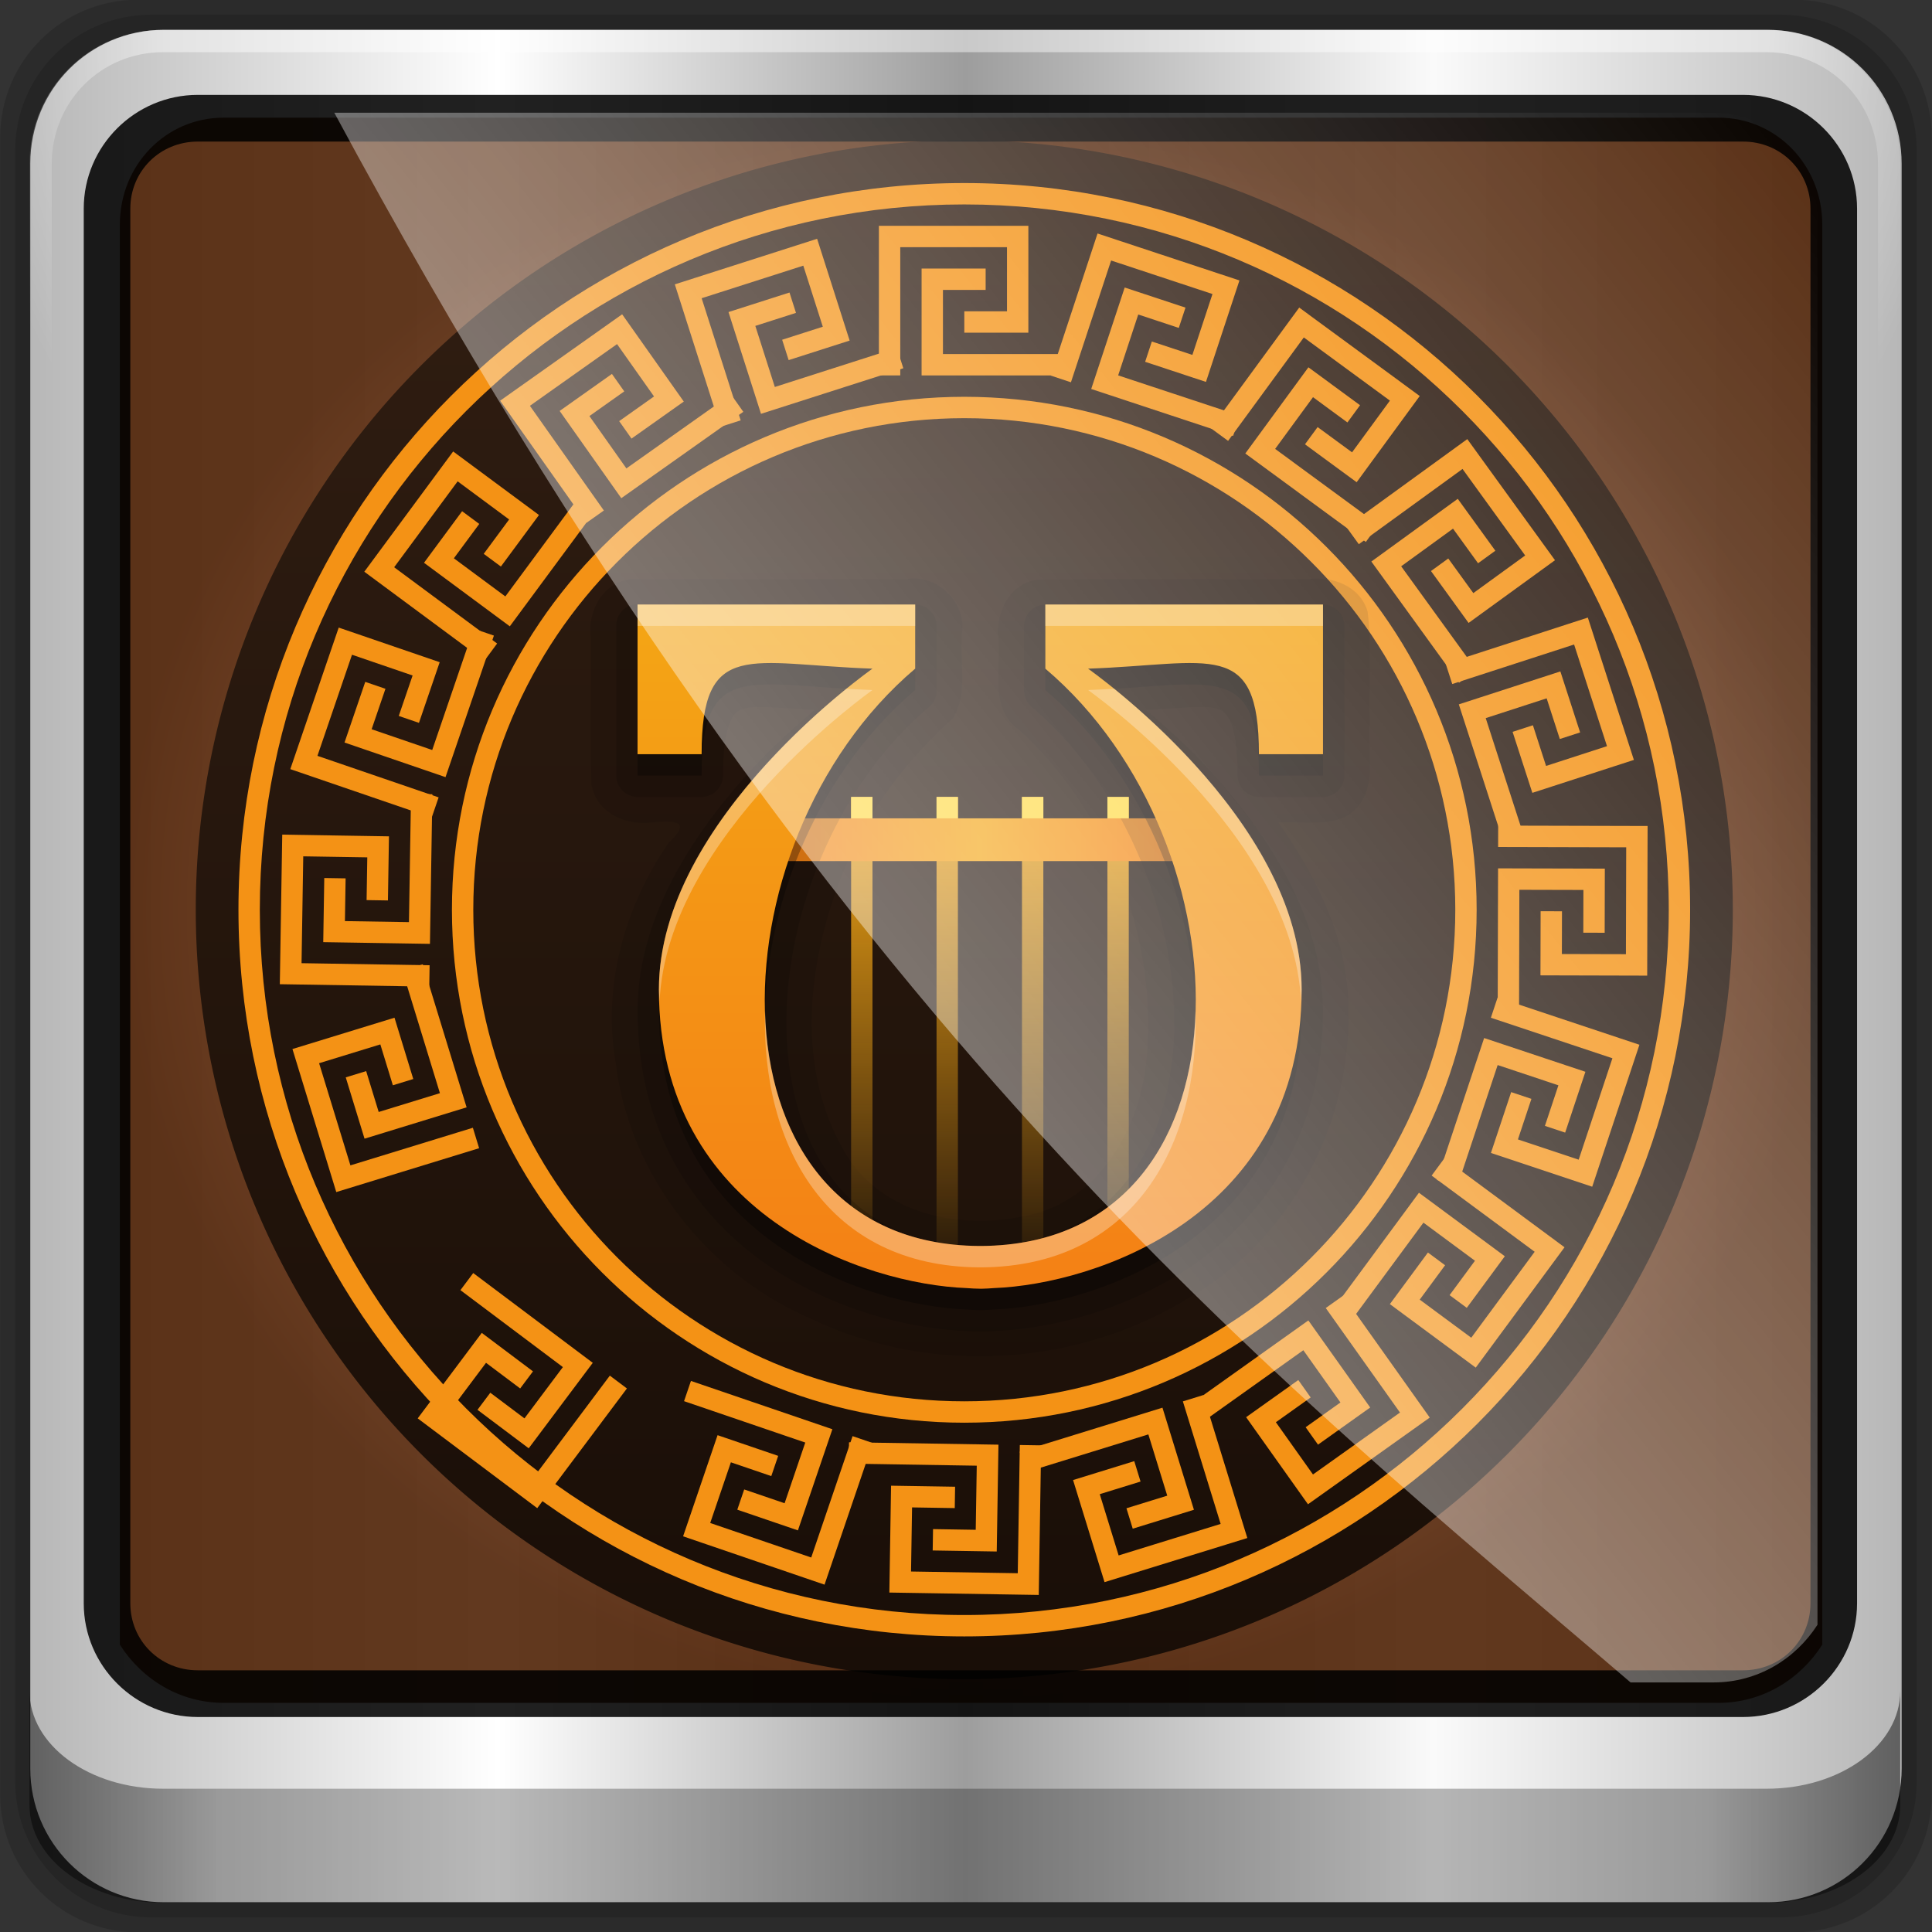 <?xml version="1.0" encoding="UTF-8" standalone="no"?>
<!-- Created with Inkscape (http://www.inkscape.org/) -->

<svg
   xmlns:dc="http://purl.org/dc/elements/1.1/"
   xmlns:cc="http://creativecommons.org/ns#"
   xmlns:rdf="http://www.w3.org/1999/02/22-rdf-syntax-ns#"
   xmlns:svg="http://www.w3.org/2000/svg"
   xmlns="http://www.w3.org/2000/svg"
   xmlns:xlink="http://www.w3.org/1999/xlink"
   xmlns:sodipodi="http://sodipodi.sourceforge.net/DTD/sodipodi-0.dtd"
   xmlns:inkscape="http://www.inkscape.org/namespaces/inkscape"
   width="96"
   height="96"
   id="svg2"
   version="1.1"
   inkscape:version="0.48.5 r10040"
   sodipodi:docname="ritmbox.svg">
  <rect width="100%" height="100%" fill="#333333" stroke="none"/>
  <script
     xlink:href=""
     id="script2985" />
  <defs
     id="defs4">
    <linearGradient
       id="linearGradient13990">
      <stop
         id="stop6113"
         offset="0"
         style="stop-color:#ba6539;stop-opacity:1;" />
      <stop
         style="stop-color:#b36035;stop-opacity:1;"
         offset="0.062"
         id="stop6458" />
      <stop
         style="stop-color:#ac5c31;stop-opacity:1;"
         offset="0.125"
         id="stop6456" />
      <stop
         style="stop-color:#9e532a;stop-opacity:1;"
         offset="0.25"
         id="stop6454" />
      <stop
         style="stop-color:#83411c;stop-opacity:1;"
         offset="0.5"
         id="stop6452" />
      <stop
         style="stop-color:#4c1d00;stop-opacity:1;"
         offset="1"
         id="stop13994" />
    </linearGradient>
    <linearGradient
       inkscape:collect="always"
       xlink:href="#linearGradient6139-0"
       id="linearGradient4098"
       gradientUnits="userSpaceOnUse"
       gradientTransform="matrix(1.135,0,0,1.134,-40.037,-46.788)"
       x1="6"
       y1="47"
       x2="90"
       y2="47" />
    <linearGradient
       id="linearGradient6139-0">
      <stop
         id="stop6141-2"
         offset="0"
         style="stop-color:#b7b7b7;stop-opacity:1;" />
      <stop
         style="stop-color:#ffffff;stop-opacity:1;"
         offset="0.25"
         id="stop6151-0" />
      <stop
         style="stop-color:#9d9d9d;stop-opacity:1;"
         offset="0.5"
         id="stop6147-1" />
      <stop
         id="stop6149-4"
         offset="0.75"
         style="stop-color:#fafafa;stop-opacity:1;" />
      <stop
         id="stop6143-4"
         offset="1"
         style="stop-color:#b7b7b7;stop-opacity:1;" />
    </linearGradient>
    <radialGradient
       inkscape:collect="always"
       xlink:href="#linearGradient4091-0-3-0-7"
       id="radialGradient4102"
       gradientUnits="userSpaceOnUse"
       gradientTransform="matrix(-1.072,0,0,-0.875,199.464,-19.126)"
       cx="48"
       cy="-27"
       fx="48"
       fy="-27"
       r="42" />
    <linearGradient
       id="linearGradient4091-0-3-0-7">
      <stop
         style="stop-color:#ffffff;stop-opacity:1;"
         offset="0"
         id="stop4093-3-6-4-2" />
      <stop
         id="stop4099-6-1-8-3"
         offset="0.8"
         style="stop-color:#ffffff;stop-opacity:1;" />
      <stop
         style="stop-color:#ffffff;stop-opacity:0;"
         offset="1"
         id="stop4095-1-0-7-9" />
    </linearGradient>
    <linearGradient
       inkscape:collect="always"
       xlink:href="#linearGradient3832-0-6-1-1"
       id="linearGradient4104"
       gradientUnits="userSpaceOnUse"
       gradientTransform="matrix(1,0,0,0.731,200,23.097)"
       x1="-94"
       y1="82.984"
       x2="-10.188"
       y2="82.984" />
    <linearGradient
       id="linearGradient3832-0-6-1-1">
      <stop
         style="stop-color:#000000;stop-opacity:1;"
         offset="0"
         id="stop3834-6-3-7-1" />
      <stop
         id="stop3872-2-4"
         offset="0.1"
         style="stop-color:#000000;stop-opacity:0.588;" />
      <stop
         style="stop-color:#000000;stop-opacity:0.588;"
         offset="0.9"
         id="stop3844-6-2-7-6" />
      <stop
         style="stop-color:#000000;stop-opacity:1;"
         offset="1"
         id="stop3836-5-0-2-9" />
    </linearGradient>
    <filter
       id="filter3174-4"
       color-interpolation-filters="sRGB">
      <feGaussianBlur
         stdDeviation="1.71"
         id="feGaussianBlur3176-3" />
    </filter>
    <linearGradient
       gradientUnits="userSpaceOnUse"
       xlink:href="#linearGradient3873-7"
       id="linearGradient3879-8-8"
       y2="48"
       x2="80"
       y1="48"
       x1="16" />
    <linearGradient
       id="linearGradient3873-7">
      <stop
         offset="0"
         style="stop-color:#f0f0f0;stop-opacity:1"
         id="stop3875-0" />
      <stop
         offset="1"
         style="stop-color:#b4b4b4;stop-opacity:1"
         id="stop3877-20-4" />
    </linearGradient>
    <radialGradient
       gradientUnits="userSpaceOnUse"
       xlink:href="#linearGradient3674-5-0"
       id="radialGradient3682-9"
       fy="48"
       fx="48"
       r="32"
       cy="48"
       cx="48" />
    <linearGradient
       id="linearGradient3674-5-0">
      <stop
         offset="0"
         style="stop-color:#ffffff;stop-opacity:1"
         id="stop3676-0-2" />
      <stop
         offset="0.3"
         style="stop-color:#ffffff;stop-opacity:1"
         id="stop3684-9" />
      <stop
         offset="0.9"
         style="stop-color:#f0f0f0;stop-opacity:1"
         id="stop3925-8-3" />
      <stop
         offset="1"
         style="stop-color:#d2d2d2;stop-opacity:1"
         id="stop3678-8-8" />
    </linearGradient>
    <filter
       id="filter3944-7"
       color-interpolation-filters="sRGB">
      <feGaussianBlur
         stdDeviation="0.436"
         id="feGaussianBlur3946-6" />
    </filter>
    <radialGradient
       gradientUnits="userSpaceOnUse"
       xlink:href="#linearGradient3893-7"
       id="radialGradient3901-4"
       fy="46.058"
       fx="48.001"
       r="3"
       cy="46.058"
       cx="48.001" />
    <linearGradient
       id="linearGradient3893-7">
      <stop
         offset="0"
         style="stop-color:#ffffff;stop-opacity:1"
         id="stop3895-3" />
      <stop
         offset="1"
         style="stop-color:#a2a2a2;stop-opacity:1"
         id="stop3897-5" />
    </linearGradient>
    <linearGradient
       gradientTransform="matrix(0,1,-1,0,96,0)"
       gradientUnits="userSpaceOnUse"
       xlink:href="#linearGradient3899-9"
       id="linearGradient3905-4"
       y2="48"
       x2="83"
       y1="48"
       x1="13" />
    <linearGradient
       id="linearGradient3899-9">
      <stop
         offset="0"
         style="stop-color:#ffffff;stop-opacity:1"
         id="stop3901-8" />
      <stop
         offset="0.5"
         style="stop-color:#ffffff;stop-opacity:0.412"
         id="stop3981-6" />
      <stop
         offset="1"
         style="stop-color:#868686;stop-opacity:1"
         id="stop3903-5" />
    </linearGradient>
    <linearGradient
       gradientTransform="matrix(0,1,-1,0,96,0)"
       gradientUnits="userSpaceOnUse"
       xlink:href="#linearGradient3917-6-8"
       id="linearGradient3923-1-6"
       y2="48"
       x2="120"
       y1="48"
       x1="17" />
    <linearGradient
       id="linearGradient3917-6-8">
      <stop
         offset="0"
         style="stop-color:#000000;stop-opacity:1"
         id="stop3919-2" />
      <stop
         offset="1"
         style="stop-color:#000000;stop-opacity:0"
         id="stop3921-7" />
    </linearGradient>
    <linearGradient
       gradientUnits="userSpaceOnUse"
       xlink:href="#linearGradient3983-2"
       id="linearGradient3973-9"
       y2="60"
       x2="53"
       y1="60"
       x1="43" />
    <linearGradient
       id="linearGradient3983-2">
      <stop
         offset="0"
         style="stop-color:#ffffff;stop-opacity:1"
         id="stop3985-6" />
      <stop
         offset="1"
         style="stop-color:#868686;stop-opacity:1"
         id="stop3989-2" />
    </linearGradient>
    <radialGradient
       gradientUnits="userSpaceOnUse"
       xlink:href="#linearGradient3674-5-0"
       id="radialGradient3979-6"
       fy="60"
       fx="48"
       r="5"
       cy="60"
       cx="48" />
    <linearGradient
       id="linearGradient13087">
      <stop
         offset="0"
         style="stop-color:#ffffff;stop-opacity:1"
         id="stop13089" />
      <stop
         offset="0.3"
         style="stop-color:#ffffff;stop-opacity:1"
         id="stop13091" />
      <stop
         offset="0.9"
         style="stop-color:#f0f0f0;stop-opacity:1"
         id="stop13093" />
      <stop
         offset="1"
         style="stop-color:#d2d2d2;stop-opacity:1"
         id="stop13095" />
    </linearGradient>
    <clipPath
       id="clipPath2973-9">
      <rect
         style="fill:url(#linearGradient2977);fill-opacity:1;fill-rule:nonzero;stroke:none"
         id="rect2975-6"
         y="6"
         x="6"
         ry="6"
         rx="6"
         height="84"
         width="84" />
    </clipPath>
    <linearGradient
       inkscape:collect="always"
       xlink:href="#linearGradient12946"
       id="linearGradient12954"
       x1="9.078"
       y1="3.013"
       x2="56.28"
       y2="-34.779"
       gradientUnits="userSpaceOnUse" />
    <linearGradient
       inkscape:collect="always"
       id="linearGradient12946">
      <stop
         style="stop-color:#ffffff;stop-opacity:1;"
         offset="0"
         id="stop12948" />
      <stop
         style="stop-color:#ffffff;stop-opacity:0;"
         offset="1"
         id="stop12950" />
    </linearGradient>
    <linearGradient
       y2="-34.779"
       x2="56.28"
       y1="3.013"
       x1="9.078"
       gradientUnits="userSpaceOnUse"
       id="linearGradient13171"
       xlink:href="#linearGradient12946"
       inkscape:collect="always" />
    <linearGradient
       y2="7.017"
       x2="45.448"
       y1="92.54"
       x1="45.448"
       gradientTransform="matrix(1.006,0,0,0.994,126.286,428.576)"
       gradientUnits="userSpaceOnUse"
       id="linearGradient3504-4"
       xlink:href="#ButtonShadow-51"
       inkscape:collect="always" />
    <linearGradient
       x1="45.448"
       y1="92.54"
       x2="45.448"
       y2="7.017"
       id="ButtonShadow-51"
       gradientUnits="userSpaceOnUse"
       gradientTransform="scale(1.006,0.994)">
      <stop
         id="stop3750-10"
         style="stop-color:#000000;stop-opacity:1"
         offset="0" />
      <stop
         id="stop3752-86"
         style="stop-color:#000000;stop-opacity:0.588"
         offset="1" />
    </linearGradient>
    <filter
       color-interpolation-filters="sRGB"
       id="filter3174-23">
      <feGaussianBlur
         id="feGaussianBlur3176-44"
         stdDeviation="1.71" />
    </filter>
    <filter
       color-interpolation-filters="sRGB"
       inkscape:collect="always"
       id="filter4019">
      <feGaussianBlur
         inkscape:collect="always"
         stdDeviation="16.088"
         id="feGaussianBlur4021" />
    </filter>
    <radialGradient
       r="329.176"
       fy="603.788"
       fx="377.238"
       cy="603.788"
       cx="377.238"
       gradientTransform="matrix(4.8417716e-8,-1.8,0.937,-6.2464348e-8,-188.718,1320.5)"
       gradientUnits="userSpaceOnUse"
       id="radialGradient18426"
       xlink:href="#linearGradient3630"
       inkscape:collect="always" />
    <linearGradient
       id="linearGradient3630">
      <stop
         id="stop3638"
         offset="0"
         style="stop-color:#469ff9;stop-opacity:1" />
      <stop
         style="stop-color:#c2cfdc;stop-opacity:0.498;"
         offset="0.673"
         id="stop3642" />
      <stop
         style="stop-color:#47a0fa;stop-opacity:0;"
         offset="1"
         id="stop3634" />
    </linearGradient>
    <radialGradient
       r="336.143"
       fy="513.244"
       fx="1760.704"
       cy="513.244"
       cx="1760.704"
       gradientTransform="matrix(0.852,1.0562398e-7,0,0.961,-1122.477,348.037)"
       gradientUnits="userSpaceOnUse"
       id="radialGradient18428"
       xlink:href="#linearGradient2427"
       inkscape:collect="always" />
    <linearGradient
       id="linearGradient2427">
      <stop
         style="stop-color:#a6c0ce;stop-opacity:1;"
         offset="0"
         id="stop2429" />
      <stop
         id="stop2433"
         offset="1"
         style="stop-color:#ffffff;stop-opacity:0;" />
    </linearGradient>
    <radialGradient
       r="335.631"
       fy="525.669"
       fx="377.238"
       cy="525.669"
       cx="377.238"
       gradientTransform="matrix(2.014,5.331676e-6,-2.11093e-8,2.218,-382.405,-635.952)"
       gradientUnits="userSpaceOnUse"
       id="radialGradient18430"
       xlink:href="#linearGradient3821"
       inkscape:collect="always" />
    <linearGradient
       id="linearGradient3821">
      <stop
         style="stop-color:#000000;stop-opacity:0;"
         offset="0"
         id="stop3823" />
      <stop
         id="stop3825"
         offset="0.199"
         style="stop-color:#000000;stop-opacity:0;" />
      <stop
         style="stop-color:#000000;stop-opacity:1;"
         offset="1"
         id="stop3827-5" />
    </linearGradient>
    <linearGradient
       y2="331.371"
       x2="377.238"
       y1="139.977"
       x1="377.238"
       gradientUnits="userSpaceOnUse"
       id="linearGradient18432"
       xlink:href="#linearGradient3854"
       inkscape:collect="always" />
    <linearGradient
       id="linearGradient3854">
      <stop
         id="stop3856"
         offset="0"
         style="stop-color:#e4e6e8;stop-opacity:1;" />
      <stop
         style="stop-color:#4f7b8c;stop-opacity:0;"
         offset="1"
         id="stop3858" />
    </linearGradient>
    <radialGradient
       inkscape:collect="always"
       xlink:href="#linearGradient13990"
       id="radialGradient6119"
       cx="148.278"
       cy="43.984"
       fx="148.278"
       fy="43.984"
       r="38.222"
       gradientTransform="matrix(1,0,0,0.93,0,3.078)"
       gradientUnits="userSpaceOnUse" />
    <linearGradient
       gradientUnits="userSpaceOnUse"
       xlink:href="#linearGradient4142"
       id="linearGradient4148"
       y2="64.022"
       x2="48"
       y1="41"
       x1="48"
       gradientTransform="translate(90.639,1.704)" />
    <linearGradient
       id="linearGradient4142">
      <stop
         offset="0"
         style="stop-color:#f4a615;stop-opacity:1"
         id="stop4144" />
      <stop
         offset="1"
         style="stop-color:#f4a615;stop-opacity:0"
         id="stop4146" />
    </linearGradient>
    <linearGradient
       spreadMethod="reflect"
       gradientUnits="userSpaceOnUse"
       xlink:href="#linearGradient4052"
       id="linearGradient4168"
       y2="43"
       x2="58"
       y1="43"
       x1="48"
       gradientTransform="translate(90.639,1.704)" />
    <linearGradient
       id="linearGradient4052">
      <stop
         offset="0"
         style="stop-color:#f4a615;stop-opacity:1"
         id="stop4054" />
      <stop
         offset="1"
         style="stop-color:#f47d15;stop-opacity:1"
         id="stop4056" />
    </linearGradient>
    <linearGradient
       gradientUnits="userSpaceOnUse"
       xlink:href="#linearGradient3677"
       id="linearGradient3683"
       y2="48"
       x2="80"
       y1="48"
       x1="16"
       gradientTransform="matrix(0,-1.194,1.194,0,82.893,103.107)" />
    <linearGradient
       id="linearGradient3677">
      <stop
         offset="0"
         style="stop-color:#190e07;stop-opacity:1"
         id="stop3679" />
      <stop
         offset="1"
         style="stop-color:#311e12;stop-opacity:1"
         id="stop3681" />
    </linearGradient>
    <linearGradient
       gradientUnits="userSpaceOnUse"
       xlink:href="#linearGradient4052"
       id="linearGradient4176"
       y2="67"
       x2="48"
       y1="31.772"
       x1="48"
       gradientTransform="translate(90.639,1.704)" />
    <linearGradient
       id="linearGradient15485">
      <stop
         offset="0"
         style="stop-color:#f4a615;stop-opacity:1"
         id="stop15487" />
      <stop
         offset="1"
         style="stop-color:#f47d15;stop-opacity:1"
         id="stop15489" />
    </linearGradient>
    <linearGradient
       inkscape:collect="always"
       xlink:href="#linearGradient4142"
       id="linearGradient6578"
       gradientUnits="userSpaceOnUse"
       gradientTransform="translate(90.639,1.704)"
       x1="48"
       y1="41"
       x2="48"
       y2="64.022" />
    <linearGradient
       inkscape:collect="always"
       xlink:href="#linearGradient4052"
       id="linearGradient6580"
       gradientUnits="userSpaceOnUse"
       gradientTransform="translate(90.639,1.704)"
       spreadMethod="reflect"
       x1="48"
       y1="43"
       x2="58"
       y2="43" />
    <linearGradient
       inkscape:collect="always"
       xlink:href="#linearGradient4052"
       id="linearGradient6582"
       gradientUnits="userSpaceOnUse"
       gradientTransform="translate(90.639,1.704)"
       x1="48"
       y1="31.772"
       x2="48"
       y2="67" />
    <linearGradient
       inkscape:collect="always"
       xlink:href="#linearGradient3677"
       id="linearGradient6620"
       gradientUnits="userSpaceOnUse"
       gradientTransform="matrix(0,-1.194,1.194,0,82.893,103.107)"
       x1="16"
       y1="48"
       x2="80"
       y2="48" />
    <linearGradient
       inkscape:collect="always"
       xlink:href="#linearGradient4142"
       id="linearGradient6622"
       gradientUnits="userSpaceOnUse"
       gradientTransform="translate(90.639,1.704)"
       x1="48"
       y1="41"
       x2="48"
       y2="64.022" />
    <linearGradient
       inkscape:collect="always"
       xlink:href="#linearGradient4052"
       id="linearGradient6624"
       gradientUnits="userSpaceOnUse"
       gradientTransform="translate(90.639,1.704)"
       spreadMethod="reflect"
       x1="48"
       y1="43"
       x2="58"
       y2="43" />
    <linearGradient
       inkscape:collect="always"
       xlink:href="#linearGradient4052"
       id="linearGradient6626"
       gradientUnits="userSpaceOnUse"
       gradientTransform="translate(90.639,1.704)"
       x1="48"
       y1="31.772"
       x2="48"
       y2="67" />
  </defs>
  <sodipodi:namedview
     id="base"
     pagecolor="#ffffff"
     bordercolor="#666666"
     borderopacity="1.0"
     inkscape:pageopacity="0.0"
     inkscape:pageshadow="2"
     inkscape:zoom="2.9347153"
     inkscape:cx="63.624586"
     inkscape:cy="77.264303"
     inkscape:current-layer="layer4-12"
     showgrid="true"
     inkscape:document-units="px"
     inkscape:grid-bbox="true"
     inkscape:showpageshadow="false"
     gridtolerance="1"
     guidetolerance="1"
     objecttolerance="1"
     inkscape:window-width="1280"
     inkscape:window-height="964"
     inkscape:window-x="0"
     inkscape:window-y="0"
     inkscape:window-maximized="1" />
  <g
     id="layer1"
     inkscape:label="Layer 1"
     inkscape:groupmode="layer"
     transform="translate(0,32)">
    <g
       transform="matrix(0.975,0,0,0.977,33.899,9.657)"
       id="g12958">
      <path
         inkscape:connector-curvature="0"
         id="path3315"
         d="m 55.463,-41.269 -82.003,0 c -3.786,0 -6.834,3.043 -6.834,6.823 l 0,81.88 c 0,3.78 3.048,6.823 6.834,6.823 l 82.003,0 c 3.786,0 6.834,-3.043 6.834,-6.823 l 0,-81.88 c 0,-3.78 -3.048,-6.823 -6.834,-6.823 z"
         style="opacity:0.15;fill:#000000;fill-opacity:1;fill-rule:nonzero;stroke:none;display:inline"
         transform="matrix(1.029,0,0,1.029,-0.42,-0.189)" />
      <path
         style="opacity:0.15;fill:#000000;fill-opacity:1;fill-rule:nonzero;stroke:none;display:inline"
         d="m 54.822,-40.522 -80.722,0 c -3.727,0 -6.727,2.996 -6.727,6.717 l 0,80.6 c 0,3.721 3,6.717 6.727,6.717 l 80.722,0 c 3.727,0 6.727,-2.996 6.727,-6.717 l 0,-80.6 c 0,-3.721 -3,-6.717 -6.727,-6.717 z"
         id="path4112"
         inkscape:connector-curvature="0"
         transform="matrix(1.029,0,0,1.029,-0.42,-0.189)" />
      <path
         inkscape:connector-curvature="0"
         id="rect4251-1"
         d="m 55.334,-41.119 -81.747,0 c -3.774,0 -6.812,3.034 -6.812,6.802 l 0,81.624 c 0,3.768 3.038,6.802 6.812,6.802 l 81.747,0 c 3.774,0 6.812,-3.034 6.812,-6.802 l 0,-81.624 c 0,-3.768 -3.038,-6.802 -6.812,-6.802 z"
         style="fill:url(#linearGradient4098);fill-opacity:1;fill-rule:nonzero;stroke:none;display:inline" />
      <g
         transform="matrix(1.135,0,0,1.134,-153.575,-46.221)"
         id="g3272">
        <path
           style="opacity:0.88;fill:url(#radialGradient6119);fill-opacity:1;fill-rule:nonzero;stroke:none;display:inline"
           d="m 114.717,8.437 c -2.598,0 -4.661,2.125 -4.661,4.802 l 0,19.897 0,6.722 0,37.063 c 0.998,1.564 2.701,2.611 4.661,2.611 l 3.729,0 59.664,0 3.729,0 c 1.961,0 3.663,-1.047 4.661,-2.611 l 0,-37.063 0,-6.722 0,-19.897 c 0,-2.677 -2.063,-4.802 -4.661,-4.802 z"
           id="path3400-6"
           inkscape:connector-curvature="0"
           sodipodi:nodetypes="sscccsccscccsss" />
        <path
           style="opacity:0.45;fill:url(#radialGradient4102);fill-opacity:1;fill-rule:nonzero;stroke:none;display:inline"
           d="m 112,4.5 c -3.324,0 -6,2.676 -6,6 l 0,15 1,0 0,-15 c 0,-2.787 2.213,-5 5,-5 l 72,0 c 2.787,0 5,2.213 5,5 l 0,15 1,0 0,-15 c 0,-3.324 -2.676,-6 -6,-6 l -72,0 z"
           id="path4236-5"
           inkscape:connector-curvature="0" />
        <path
           inkscape:connector-curvature="0"
           id="path4242-5"
           d="m 106,78.998 0,0.731 0,0.731 0,0.731 0,1.462 0,1.462 C 106,86.544 108.676,88.5 112,88.5 l 72,0 c 3.324,0 6,-1.956 6,-4.385 l 0,-1.462 0,-1.462 0,-0.731 0,-0.731 0,-0.731 c 0,2.429 -2.676,4.385 -6,4.385 l -72,0 c -3.324,0 -6,-1.956 -6,-4.385 z"
           style="opacity:0.47;fill:url(#linearGradient4104);fill-opacity:1;fill-rule:nonzero;stroke:none" />
        <g
           style="display:inline"
           id="layer4-12"
           transform="matrix(0.903,0,0,0.903,23.387,0.642)">
          <g
             id="g6584"
             transform="translate(-2.245,2.187)">
            <path
               inkscape:connector-curvature="0"
               d="m 140.215,7.57 a 38.215,38.215 0 0 1 0,76.43 38.215,38.215 0 1 1 0,-76.43 z"
               id="path3675"
               style="color:#000000;fill:url(#linearGradient6620);fill-opacity:1;fill-rule:nonzero;stroke:none;stroke-width:1;marker:none;visibility:visible;display:inline;overflow:visible;enable-background:accumulate" />
            <path
               d="m 140.215,9.693 c -19.933,0 -36.092,16.159 -36.092,36.092 0,19.933 16.159,36.092 36.092,36.092 19.933,0 36.092,-16.159 36.092,-36.092 0,-19.933 -16.159,-36.092 -36.092,-36.092 z m 0,1.062 c 19.347,0 35.03,15.684 35.03,35.03 0,19.347 -15.684,35.03 -35.03,35.03 -19.347,0 -35.03,-15.684 -35.03,-35.03 0,-19.347 15.684,-35.03 35.03,-35.03 z"
               inkscape:connector-curvature="0"
               id="path3685"
               style="color:#000000;fill:#f49215;fill-opacity:1;fill-rule:nonzero;stroke:none;stroke-width:1;marker:none;visibility:visible;display:inline;overflow:visible;enable-background:accumulate" />
            <path
               d="m 135.969,11.816 0,1.062 0,6.369 1.062,0 0,-6.369 5.308,0 0,3.185 -2.123,0 0,1.062 3.185,0 0,-1.062 0,-4.246 -1.062,0 -5.308,0 -1.062,0 z m 2.123,2.123 0,1.062 0,3.185 0,1.062 7.431,0 0,-1.062 -6.369,0 0,-3.185 2.123,0 0,-1.062 -3.185,0 z"
               inkscape:connector-curvature="0"
               id="rect3697"
               style="color:#000000;fill:#f49215;fill-opacity:1;fill-rule:nonzero;stroke:none;stroke-width:1;marker:none;visibility:visible;display:inline;overflow:visible;enable-background:accumulate" />
            <path
               d="m 146.841,12.199 -0.333,1.008 -1.998,6.048 1.008,0.333 1.998,-6.048 5.04,1.665 -0.999,3.024 -2.016,-0.666 -0.333,1.008 3.024,0.999 0.333,-1.008 1.332,-4.032 -1.008,-0.333 -5.04,-1.665 -1.008,-0.333 z m 1.35,2.682 -0.333,1.008 -0.999,3.024 -0.333,1.008 7.055,2.331 0.333,-1.008 -6.048,-1.998 0.999,-3.024 2.016,0.666 0.333,-1.008 -3.024,-0.999 z"
               inkscape:connector-curvature="0"
               id="path3714"
               style="color:#000000;fill:#f49215;fill-opacity:1;fill-rule:nonzero;stroke:none;stroke-width:1;marker:none;visibility:visible;display:inline;overflow:visible;enable-background:accumulate" />
            <path
               d="m 156.87,15.877 -0.628,0.856 -3.765,5.137 0.856,0.628 3.765,-5.137 4.281,3.138 -1.883,2.569 -1.712,-1.255 -0.628,0.856 2.569,1.883 0.627,-0.856 2.51,-3.425 -0.856,-0.628 -4.281,-3.138 -0.856,-0.628 z m 0.457,2.967 -0.628,0.856 -1.883,2.569 -0.627,0.856 5.993,4.393 0.627,-0.856 -5.137,-3.765 1.883,-2.569 1.712,1.255 0.627,-0.856 -2.569,-1.883 z"
               inkscape:connector-curvature="0"
               id="path3716"
               style="color:#000000;fill:#f49215;fill-opacity:1;fill-rule:nonzero;stroke:none;stroke-width:1;marker:none;visibility:visible;display:inline;overflow:visible;enable-background:accumulate" />
            <path
               d="m 165.226,22.411 -0.859,0.623 -5.157,3.738 0.623,0.859 5.157,-3.738 3.115,4.297 -2.578,1.869 -1.246,-1.719 -0.859,0.623 1.869,2.578 0.859,-0.623 3.438,-2.492 -0.623,-0.859 -3.115,-4.297 -0.623,-0.859 z m -0.473,2.965 -0.859,0.623 -2.578,1.869 -0.859,0.623 4.361,6.016 0.859,-0.623 -3.738,-5.157 2.578,-1.869 1.246,1.719 0.859,-0.623 -1.869,-2.578 z"
               inkscape:connector-curvature="0"
               id="path3718"
               style="color:#000000;fill:#f49215;fill-opacity:1;fill-rule:nonzero;stroke:none;stroke-width:1;marker:none;visibility:visible;display:inline;overflow:visible;enable-background:accumulate" />
            <path
               d="m 171.221,31.275 -1.01,0.327 -6.059,1.963 0.327,1.01 6.059,-1.963 1.636,5.049 -3.03,0.982 -0.654,-2.02 -1.01,0.327 0.982,3.03 1.01,-0.327 4.039,-1.309 -0.327,-1.01 -1.636,-5.049 -0.327,-1.01 z m -1.365,2.674 -1.01,0.327 -3.03,0.982 -1.01,0.327 2.29,7.069 1.01,-0.327 -1.963,-6.059 3.03,-0.982 0.654,2.02 1.01,-0.327 -0.982,-3.03 z"
               inkscape:connector-curvature="0"
               id="path3720"
               style="color:#000000;fill:#f49215;fill-opacity:1;fill-rule:nonzero;stroke:none;stroke-width:1;marker:none;visibility:visible;display:inline;overflow:visible;enable-background:accumulate" />
            <path
               d="m 174.194,41.626 -1.062,-0.003 -6.369,-0.016 -0.003,1.062 6.369,0.016 -0.014,5.308 -3.185,-0.008 0.005,-2.123 -1.062,-0.003 -0.008,3.185 1.062,0.003 4.246,0.011 0.003,-1.062 0.014,-5.308 0.003,-1.062 z m -2.128,2.118 -1.062,-0.003 -3.185,-0.008 -1.062,-0.003 -0.019,7.431 1.062,0.003 0.016,-6.369 3.185,0.008 -0.005,2.123 1.062,0.003 0.008,-3.185 z"
               inkscape:connector-curvature="0"
               id="path3722"
               style="color:#000000;fill:#f49215;fill-opacity:1;fill-rule:nonzero;stroke:none;stroke-width:1;marker:none;visibility:visible;display:inline;overflow:visible;enable-background:accumulate" />
            <path
               d="m 173.785,52.491 -1.007,-0.335 -6.043,-2.013 -0.335,1.007 6.043,2.013 -1.677,5.036 -3.021,-1.006 0.671,-2.014 -1.007,-0.335 -1.006,3.021 1.007,0.335 4.029,1.342 0.335,-1.007 1.677,-5.036 0.335,-1.007 z m -2.685,1.343 -1.007,-0.335 -3.021,-1.006 -1.007,-0.335 -2.348,7.05 1.007,0.335 2.013,-6.043 3.021,1.006 -0.671,2.014 1.007,0.335 1.006,-3.021 z"
               inkscape:connector-curvature="0"
               id="path3724"
               style="color:#000000;fill:#f49215;fill-opacity:1;fill-rule:nonzero;stroke:none;stroke-width:1;marker:none;visibility:visible;display:inline;overflow:visible;enable-background:accumulate" />
            <path
               d="m 170.062,62.55 -0.854,-0.631 -5.123,-3.784 -0.631,0.854 5.123,3.784 -3.153,4.269 -2.562,-1.892 1.261,-1.708 -0.854,-0.631 -1.892,2.562 0.854,0.631 3.416,2.523 0.631,-0.854 3.153,-4.269 0.631,-0.854 z m -2.969,0.446 -0.854,-0.631 -2.562,-1.892 -0.854,-0.631 -4.415,5.977 0.854,0.631 3.784,-5.123 2.562,1.892 -1.261,1.708 0.854,0.631 1.892,-2.562 z"
               inkscape:connector-curvature="0"
               id="path3726"
               style="color:#000000;fill:#f49215;fill-opacity:1;fill-rule:nonzero;stroke:none;stroke-width:1;marker:none;visibility:visible;display:inline;overflow:visible;enable-background:accumulate" />
            <path
               d="m 163.36,71.008 -0.615,-0.865 -3.691,-5.191 -0.865,0.615 3.691,5.191 -4.326,3.076 -1.845,-2.595 1.73,-1.23 -0.615,-0.865 -2.595,1.845 0.615,0.865 2.461,3.46 0.865,-0.615 4.326,-3.076 0.865,-0.615 z m -2.961,-0.5 -0.615,-0.865 -1.845,-2.595 -0.615,-0.865 -6.056,4.306 0.615,0.865 5.191,-3.691 1.845,2.595 -1.73,1.23 0.615,0.865 2.595,-1.845 z"
               inkscape:connector-curvature="0"
               id="path3728"
               style="color:#000000;fill:#f49215;fill-opacity:1;fill-rule:nonzero;stroke:none;stroke-width:1;marker:none;visibility:visible;display:inline;overflow:visible;enable-background:accumulate" />
            <path
               d="m 154.289,76.991 -0.313,-1.014 -1.878,-6.086 -1.014,0.313 1.878,6.086 -5.072,1.565 -0.939,-3.043 2.029,-0.626 -0.313,-1.014 -3.043,0.939 0.313,1.014 1.252,4.057 1.014,-0.313 5.072,-1.565 1.014,-0.313 z m -2.655,-1.403 -0.313,-1.014 -0.939,-3.043 -0.313,-1.014 -7.1,2.191 0.313,1.014 6.086,-1.878 0.939,3.043 -2.029,0.626 0.313,1.014 3.043,-0.939 z"
               inkscape:connector-curvature="0"
               id="path3730"
               style="color:#000000;fill:#f49215;fill-opacity:1;fill-rule:nonzero;stroke:none;stroke-width:1;marker:none;visibility:visible;display:inline;overflow:visible;enable-background:accumulate" />
            <path
               d="m 143.918,79.817 0.017,-1.061 0.102,-6.368 -1.061,-0.017 -0.102,6.368 -5.307,-0.085 0.051,-3.184 2.123,0.034 0.017,-1.061 -3.184,-0.051 -0.017,1.061 -0.068,4.246 1.061,0.017 5.307,0.085 1.061,0.017 z m -2.089,-2.157 0.017,-1.061 0.051,-3.184 0.017,-1.061 -7.43,-0.119 -0.017,1.061 6.368,0.102 -0.051,3.184 -2.123,-0.034 -0.017,1.061 3.184,0.051 z"
               inkscape:connector-curvature="0"
               id="path3732"
               style="color:#000000;fill:#f49215;fill-opacity:1;fill-rule:nonzero;stroke:none;stroke-width:1;marker:none;visibility:visible;display:inline;overflow:visible;enable-background:accumulate" />
            <path
               d="m 133.266,79.306 0.343,-1.005 2.056,-6.028 -1.005,-0.343 -2.056,6.028 -5.023,-1.714 1.028,-3.014 2.009,0.685 0.343,-1.005 -3.014,-1.028 -0.343,1.005 -1.371,4.019 1.005,0.343 5.023,1.714 1.005,0.343 z m -1.324,-2.695 0.343,-1.005 1.028,-3.014 0.343,-1.005 -7.033,-2.399 -0.343,1.005 6.028,2.056 -1.028,3.014 -2.009,-0.685 -0.343,1.005 3.014,1.028 z"
               inkscape:connector-curvature="0"
               id="path3734"
               style="color:#000000;fill:#f49215;fill-opacity:1;fill-rule:nonzero;stroke:none;stroke-width:1;marker:none;visibility:visible;display:inline;overflow:visible;enable-background:accumulate" />
            <path
               d="m 118.98,75.506 0.637,-0.849 3.822,-5.095 -0.849,-0.637 -3.822,5.095 -4.246,-3.185 1.911,-2.547 1.698,1.274 0.637,-0.849 -2.547,-1.911 -0.637,0.849 -2.548,3.397 0.849,0.637 4.246,3.185 0.849,0.637 z m -0.424,-2.972 0.637,-0.849 1.911,-2.547 0.637,-0.849 -5.944,-4.459 -0.637,0.849 5.095,3.822 -1.911,2.547 -1.698,-1.274 -0.637,0.849 2.547,1.911 z"
               inkscape:connector-curvature="0"
               id="path3736"
               style="color:#000000;fill:#f49215;fill-opacity:1;fill-rule:nonzero;stroke:none;stroke-width:1;marker:none;visibility:visible;display:inline;overflow:visible;enable-background:accumulate" />
            <path
               d="m 108.986,59.808 1.015,-0.311 6.089,-1.868 -0.311,-1.015 -6.089,1.868 -1.557,-5.074 3.045,-0.934 0.623,2.03 1.015,-0.311 -0.934,-3.045 -1.015,0.311 -4.059,1.245 0.311,1.015 1.557,5.074 0.311,1.015 z m 1.407,-2.652 1.015,-0.311 3.045,-0.934 1.015,-0.311 -2.18,-7.104 -1.015,0.311 1.868,6.089 -3.045,0.934 -0.623,-2.03 -1.015,0.311 0.934,3.044 z"
               inkscape:connector-curvature="0"
               id="path3740"
               style="color:#000000;fill:#f49215;fill-opacity:1;fill-rule:nonzero;stroke:none;stroke-width:1;marker:none;visibility:visible;display:inline;overflow:visible;enable-background:accumulate" />
            <path
               d="m 106.182,49.484 1.061,0.017 6.368,0.103 0.017,-1.061 -6.368,-0.103 0.085,-5.307 3.184,0.051 -0.034,2.123 1.061,0.017 0.051,-3.184 -1.061,-0.017 -4.246,-0.068 -0.017,1.061 -0.086,5.307 -0.017,1.061 z m 2.157,-2.089 1.061,0.017 3.184,0.051 1.061,0.017 0.12,-7.43 -1.061,-0.017 -0.103,6.368 -3.184,-0.051 0.034,-2.123 -1.061,-0.017 -0.051,3.184 z"
               inkscape:connector-curvature="0"
               id="path3742"
               style="color:#000000;fill:#f49215;fill-opacity:1;fill-rule:nonzero;stroke:none;stroke-width:1;marker:none;visibility:visible;display:inline;overflow:visible;enable-background:accumulate" />
            <path
               d="m 106.702,38.802 1.004,0.344 6.026,2.063 0.344,-1.004 -6.026,-2.063 1.719,-5.022 3.013,1.031 -0.688,2.009 1.004,0.344 1.031,-3.013 -1.004,-0.344 -4.017,-1.375 -0.344,1.004 -1.719,5.022 -0.344,1.004 z m 2.696,-1.321 1.004,0.344 3.013,1.031 1.004,0.344 2.406,-7.03 -1.004,-0.344 -2.063,6.026 -3.013,-1.031 0.687,-2.009 -1.004,-0.344 -1.031,3.013 z"
               inkscape:connector-curvature="0"
               id="path3744"
               style="color:#000000;fill:#f49215;fill-opacity:1;fill-rule:nonzero;stroke:none;stroke-width:1;marker:none;visibility:visible;display:inline;overflow:visible;enable-background:accumulate" />
            <path
               d="m 110.381,28.997 0.853,0.631 5.12,3.788 0.631,-0.853 -5.12,-3.788 3.157,-4.267 2.56,1.894 -1.263,1.707 0.853,0.631 1.894,-2.56 -0.853,-0.631 -3.414,-2.525 -0.631,0.853 -3.156,4.267 -0.631,0.853 z m 2.969,-0.444 0.853,0.631 2.56,1.894 0.853,0.631 4.419,-5.974 -0.853,-0.631 -3.788,5.12 -2.56,-1.894 1.263,-1.707 -0.853,-0.631 -1.894,2.56 z"
               inkscape:connector-curvature="0"
               id="path3746"
               style="color:#000000;fill:#f49215;fill-opacity:1;fill-rule:nonzero;stroke:none;stroke-width:1;marker:none;visibility:visible;display:inline;overflow:visible;enable-background:accumulate" />
            <path
               d="m 117.135,20.503 0.613,0.867 3.678,5.2 0.867,-0.613 -3.678,-5.2 4.333,-3.065 1.839,2.6 -1.733,1.226 0.613,0.867 2.6,-1.839 -0.613,-0.867 -2.452,-3.467 -0.867,0.613 -4.333,3.065 -0.867,0.613 z m 2.959,0.508 0.613,0.867 1.839,2.6 0.613,0.867 6.067,-4.29 -0.613,-0.867 -5.2,3.678 -1.839,-2.6 1.733,-1.226 -0.613,-0.867 -2.6,1.839 z"
               inkscape:connector-curvature="0"
               id="path3748"
               style="color:#000000;fill:#f49215;fill-opacity:1;fill-rule:nonzero;stroke:none;stroke-width:1;marker:none;visibility:visible;display:inline;overflow:visible;enable-background:accumulate" />
            <path
               d="m 125.821,14.725 0.323,1.011 1.941,6.066 1.011,-0.323 -1.941,-6.066 5.055,-1.617 0.97,3.033 -2.022,0.647 0.323,1.011 3.033,-0.97 -0.323,-1.011 -1.294,-4.044 -1.011,0.323 -5.055,1.617 -1.011,0.323 z m 2.669,1.375 0.323,1.011 0.97,3.033 0.323,1.011 7.077,-2.264 -0.323,-1.011 -6.066,1.941 -0.97,-3.033 2.022,-0.647 -0.323,-1.011 -3.033,0.97 z"
               inkscape:connector-curvature="0"
               id="path3750"
               style="color:#000000;fill:#f49215;fill-opacity:1;fill-rule:nonzero;stroke:none;stroke-width:1;marker:none;visibility:visible;display:inline;overflow:visible;enable-background:accumulate" />
            <path
               d="m 140.215,20.309 c -14.07,0 -25.477,11.406 -25.477,25.477 0,14.07 11.406,25.477 25.477,25.477 14.07,0 25.477,-11.406 25.477,-25.477 0,-14.07 -11.406,-25.477 -25.477,-25.477 z m 0,1.062 c 13.484,0 24.415,10.931 24.415,24.415 0,13.484 -10.931,24.415 -24.415,24.415 -13.484,0 -24.415,-10.931 -24.415,-24.415 0,-13.484 10.931,-24.415 24.415,-24.415 z"
               inkscape:connector-curvature="0"
               id="path3752"
               style="color:#000000;fill:#f49215;fill-opacity:1;fill-rule:nonzero;stroke:none;stroke-width:1;marker:none;visibility:visible;display:inline;overflow:visible;enable-background:accumulate" />
            <g
               transform="matrix(1.062,0,0,1.062,-6.275,-5.168)"
               id="g6565">
              <path
                 style="opacity:0.11;fill:#000000;fill-opacity:1;stroke:none"
                 id="path4158"
                 inkscape:connector-curvature="0"
                 d="m 122.327,32.516 c -1.342,0.149 -2.069,1.56 -1.875,2.806 0.019,2.272 -0.04,4.551 0.031,6.819 0.245,1.329 1.644,1.935 2.877,1.75 0.981,-0.068 1.871,-0.105 0.726,0.966 -2.037,2.978 -3.104,6.668 -2.471,10.265 0.629,5.268 4.302,9.908 9.148,11.986 5.634,2.699 12.556,2.247 17.836,-1.068 4.625,-2.708 7.439,-8.007 7.32,-13.336 0.027,-3.228 -1.459,-6.232 -3.281,-8.812 1.338,-0.083 3.054,0.386 3.906,-0.969 0.665,-1.104 0.266,-2.464 0.375,-3.691 -0.051,-1.726 0.109,-3.476 -0.094,-5.184 -0.345,-1.216 -1.661,-1.686 -2.815,-1.531 -4.238,0.021 -8.482,-0.041 -12.716,0.031 -1.329,0.245 -1.935,1.644 -1.75,2.877 0.103,1.41 -0.42,3.174 0.947,4.136 4.174,3.803 6.482,9.64 5.995,15.27 -0.264,3.276 -2.197,6.793 -5.66,7.459 -3.079,0.692 -6.808,-0.073 -8.492,-2.99 -2.422,-4.127 -1.686,-9.327 0.126,-13.539 1.1,-2.603 2.861,-4.874 4.959,-6.745 0.708,-1.176 0.296,-2.613 0.406,-3.919 0.247,-1.473 -1.13,-2.833 -2.6,-2.581 -4.3,0 -8.6,0 -12.9,0 z" />
              <path
                 style="color:#000000;fill:url(#linearGradient6622);fill-opacity:1;fill-rule:nonzero;stroke:none;stroke-width:1;marker:none;visibility:visible;display:inline;overflow:visible;enable-background:accumulate"
                 id="rect4135"
                 inkscape:connector-curvature="0"
                 d="m 132.639,42.704 0,21 1,0 0,-21 -1,0 z m 4,0 0,21 1,0 0,-21 -1,0 z m 4,0 0,21 1,0 0,-21 -1,0 z m 4,0 0,21 1,0 0,-21 -1,0 z" />
              <rect
                 style="color:#000000;fill:url(#linearGradient6624);fill-opacity:1;fill-rule:nonzero;stroke:none;stroke-width:1;marker:none;visibility:visible;display:inline;overflow:visible;enable-background:accumulate"
                 id="rect4131"
                 y="43.704"
                 x="128.639"
                 height="2"
                 width="20" />
              <path
                 style="opacity:0.15;fill:#000000;fill-opacity:1;stroke:none"
                 id="path4154"
                 d="m 122.452,33.704 a 1.011,1.011 0 0 0 -0.812,1 l 0,7 a 1.011,1.011 0 0 0 1,1 l 3,0 a 1.011,1.011 0 0 0 1,-1 c 0,-1.294 0.151,-2.117 0.344,-2.531 0.193,-0.414 0.322,-0.51 0.75,-0.625 0.464,-0.124 2.065,0.028 3.188,0.094 -0.901,0.775 -1.932,1.666 -3.031,2.875 -2.582,2.84 -5.25,6.766 -5.25,11.188 0,5.604 2.626,9.425 5.844,11.719 3.196,2.279 6.902,3.143 9.469,3.25 0.017,7.21e-4 0.045,-6.51e-4 0.062,0 0.22,0.017 0.437,0.027 0.688,0.031 a 1.011,1.011 0 0 0 0.062,0 c 0.212,-0.005 0.407,-0.016 0.594,-0.031 0.017,-6.51e-4 0.045,7.21e-4 0.062,0 2.567,-0.107 6.272,-0.971 9.469,-3.25 3.218,-2.294 5.844,-6.115 5.844,-11.719 0,-4.421 -2.668,-8.347 -5.25,-11.188 -1.099,-1.209 -2.13,-2.1 -3.031,-2.875 1.122,-0.066 2.723,-0.218 3.188,-0.094 0.428,0.115 0.557,0.211 0.75,0.625 0.193,0.414 0.344,1.238 0.344,2.531 a 1.011,1.011 0 0 0 1,1 l 3,0 a 1.011,1.011 0 0 0 1,-1 l 0,-7 a 1.011,1.011 0 0 0 -1,-1 l -13,0 a 1.011,1.011 0 0 0 -1,1 l 0,3 a 1.011,1.011 0 0 0 0.344,0.781 c 4.573,3.873 6.977,10.348 6.656,15.719 -0.16,2.685 -0.973,5.069 -2.438,6.75 -1.447,1.661 -3.521,2.707 -6.469,2.75 -0.035,5.15e-4 -0.059,-2.31e-4 -0.094,0 -0.027,9.89e-4 -0.121,-2.07e-4 -0.094,0 -3.004,-0.02 -5.098,-1.069 -6.562,-2.75 -1.465,-1.681 -2.277,-4.065 -2.438,-6.75 -0.321,-5.371 2.083,-11.846 6.656,-15.719 a 1.011,1.011 0 0 0 0.344,-0.781 l 0,-3 a 1.011,1.011 0 0 0 -1,-1 l -13,0 a 1.011,1.011 0 0 0 -0.188,0 z"
                 inkscape:connector-curvature="0" />
              <path
                 style="opacity:0.3;fill:#000000;fill-opacity:1;stroke:none"
                 id="path4150"
                 inkscape:connector-curvature="0"
                 d="m 122.639,34.704 0,7 3,0 c 0,-5.452 2.25,-4.198 8,-4 0,0 -10,7 -10,15 0,10.593 9.67,13.789 14.406,13.969 0.205,0.018 0.427,0.027 0.688,0.031 0.218,-0.005 0.416,-0.016 0.594,-0.031 4.736,-0.18 14.406,-3.376 14.406,-13.969 0,-8 -10,-15 -10,-15 5.75,-0.198 8,-1.452 8,4 l 3,0 0,-7 -13,0 0,3 c 9.715,8.228 9.986,26.915 -3,27 -0.026,-0.002 -0.07,1.85e-4 -0.094,0 -12.986,-0.085 -12.715,-18.772 -3,-27 l 0,-3 -13,0 z" />
              <path
                 style="fill:url(#linearGradient6626);fill-opacity:1;stroke:none"
                 id="path4126"
                 inkscape:connector-curvature="0"
                 d="m 122.639,33.704 0,7 3,0 c 0,-5.452 2.25,-4.198 8,-4 0,0 -10,7 -10,15 0,10.593 9.67,13.789 14.406,13.969 0.205,0.018 0.427,0.027 0.688,0.031 0.218,-0.005 0.416,-0.016 0.594,-0.031 4.736,-0.18 14.406,-3.376 14.406,-13.969 0,-8 -10,-15 -10,-15 5.75,-0.198 8,-1.452 8,4 l 3,0 0,-7 -13,0 0,3 c 9.715,8.228 9.986,26.915 -3,27 -0.026,-0.002 -0.07,1.85e-4 -0.094,0 -12.986,-0.085 -12.715,-18.772 -3,-27 l 0,-3 -13,0 z" />
              <path
                 style="opacity:0.3;fill:#ffffff;fill-opacity:1;stroke:none"
                 id="path4178"
                 inkscape:connector-curvature="0"
                 d="m 122.639,33.704 0,1 13,0 0,-1 -13,0 z m 19.094,0 0,1 13,0 0,-1 -13,0 z m -9.312,3.938 c -2.63,2.124 -8.781,7.755 -8.781,14.062 0,0.192 0.025,0.375 0.031,0.562 0.352,-7.816 9.969,-14.562 9.969,-14.562 -0.438,-0.015 -0.821,-0.039 -1.219,-0.062 z m 12.531,0 c -0.398,0.024 -0.781,0.047 -1.219,0.062 0,0 9.617,6.746 9.969,14.562 0.006,-0.188 0.031,-0.37 0.031,-0.562 0,-6.307 -6.151,-11.939 -8.781,-14.062 z m -16.344,15.031 c -0.187,6.4 2.947,11.985 10.031,12.031 0.024,1.85e-4 0.067,-0.002 0.094,0 7.084,-0.046 10.219,-5.631 10.031,-12.031 -0.154,5.972 -3.318,10.987 -10.031,11.031 -0.026,-0.002 -0.07,1.85e-4 -0.094,0 -6.714,-0.044 -9.877,-5.059 -10.031,-11.031 z" />
              <rect
                 style="color:#000000;fill:#ffda45;fill-opacity:1;fill-rule:nonzero;stroke:none;stroke-width:1;marker:none;visibility:visible;display:inline;overflow:visible;enable-background:accumulate"
                 id="rect4187"
                 y="42.704"
                 x="132.639"
                 height="1"
                 width="1" />
              <rect
                 style="color:#000000;fill:#ffda45;fill-opacity:1;fill-rule:nonzero;stroke:none;stroke-width:1;marker:none;visibility:visible;display:inline;overflow:visible;enable-background:accumulate"
                 id="rect4189"
                 y="42.704"
                 x="136.639"
                 height="1"
                 width="1" />
              <rect
                 style="color:#000000;fill:#ffda45;fill-opacity:1;fill-rule:nonzero;stroke:none;stroke-width:1;marker:none;visibility:visible;display:inline;overflow:visible;enable-background:accumulate"
                 id="rect4191"
                 y="42.704"
                 x="140.639"
                 height="1"
                 width="1" />
              <rect
                 style="color:#000000;fill:#ffda45;fill-opacity:1;fill-rule:nonzero;stroke:none;stroke-width:1;marker:none;visibility:visible;display:inline;overflow:visible;enable-background:accumulate"
                 id="rect4193"
                 y="42.704"
                 x="144.639"
                 height="1"
                 width="1" />
            </g>
          </g>
        </g>
      </g>
      <path
         style="font-size:medium;font-style:normal;font-variant:normal;font-weight:normal;font-stretch:normal;text-indent:0;text-align:start;text-decoration:none;line-height:normal;letter-spacing:normal;word-spacing:normal;text-transform:none;direction:ltr;block-progression:tb;writing-mode:lr-tb;text-anchor:start;baseline-shift:baseline;color:#000000;fill:#000000;fill-opacity:0.871;stroke:none;stroke-width:2.376;marker:none;visibility:visible;display:inline;overflow:visible;enable-background:accumulate;font-family:Sans;-inkscape-font-specification:Sans"
         d="m -24.688,-37.812 c -3.196,0 -5.812,2.6 -5.812,5.781 l 0,70.938 c 0,3.181 2.616,5.781 5.812,5.781 l 78.75,0 c 3.196,0 5.812,-2.6 5.812,-5.781 l 0,-70.938 c 0,-3.181 -2.616,-5.781 -5.812,-5.781 l -78.75,0 z m 0,2.375 78.75,0 c 1.936,0 3.438,1.516 3.438,3.406 l 0,70.938 c 0,1.891 -1.501,3.406 -3.438,3.406 l -78.75,0 c -1.936,0 -3.438,-1.516 -3.438,-3.406 l 0,-70.938 c 0,-1.891 1.501,-3.406 3.438,-3.406 z"
         id="path4989"
         inkscape:connector-curvature="0" />
      <path
         sodipodi:nodetypes="cscccsscc"
         inkscape:connector-curvature="0"
         id="path12926"
         d="m 48.331,42.929 4.234,0 c 2.226,0 4.159,-1.175 5.292,-2.932 l 0,-41.618 0,-7.549 0,-22.342 c 0,-3.006 -2.342,-5.392 -5.292,-5.392 l -70.296,0 C 7.632,10.087 30.391,27.576 48.331,42.929 z"
         style="opacity:0.399;fill:url(#linearGradient13171);fill-opacity:1;fill-rule:nonzero;stroke:none;display:inline" />
    </g>
  </g>
</svg>
